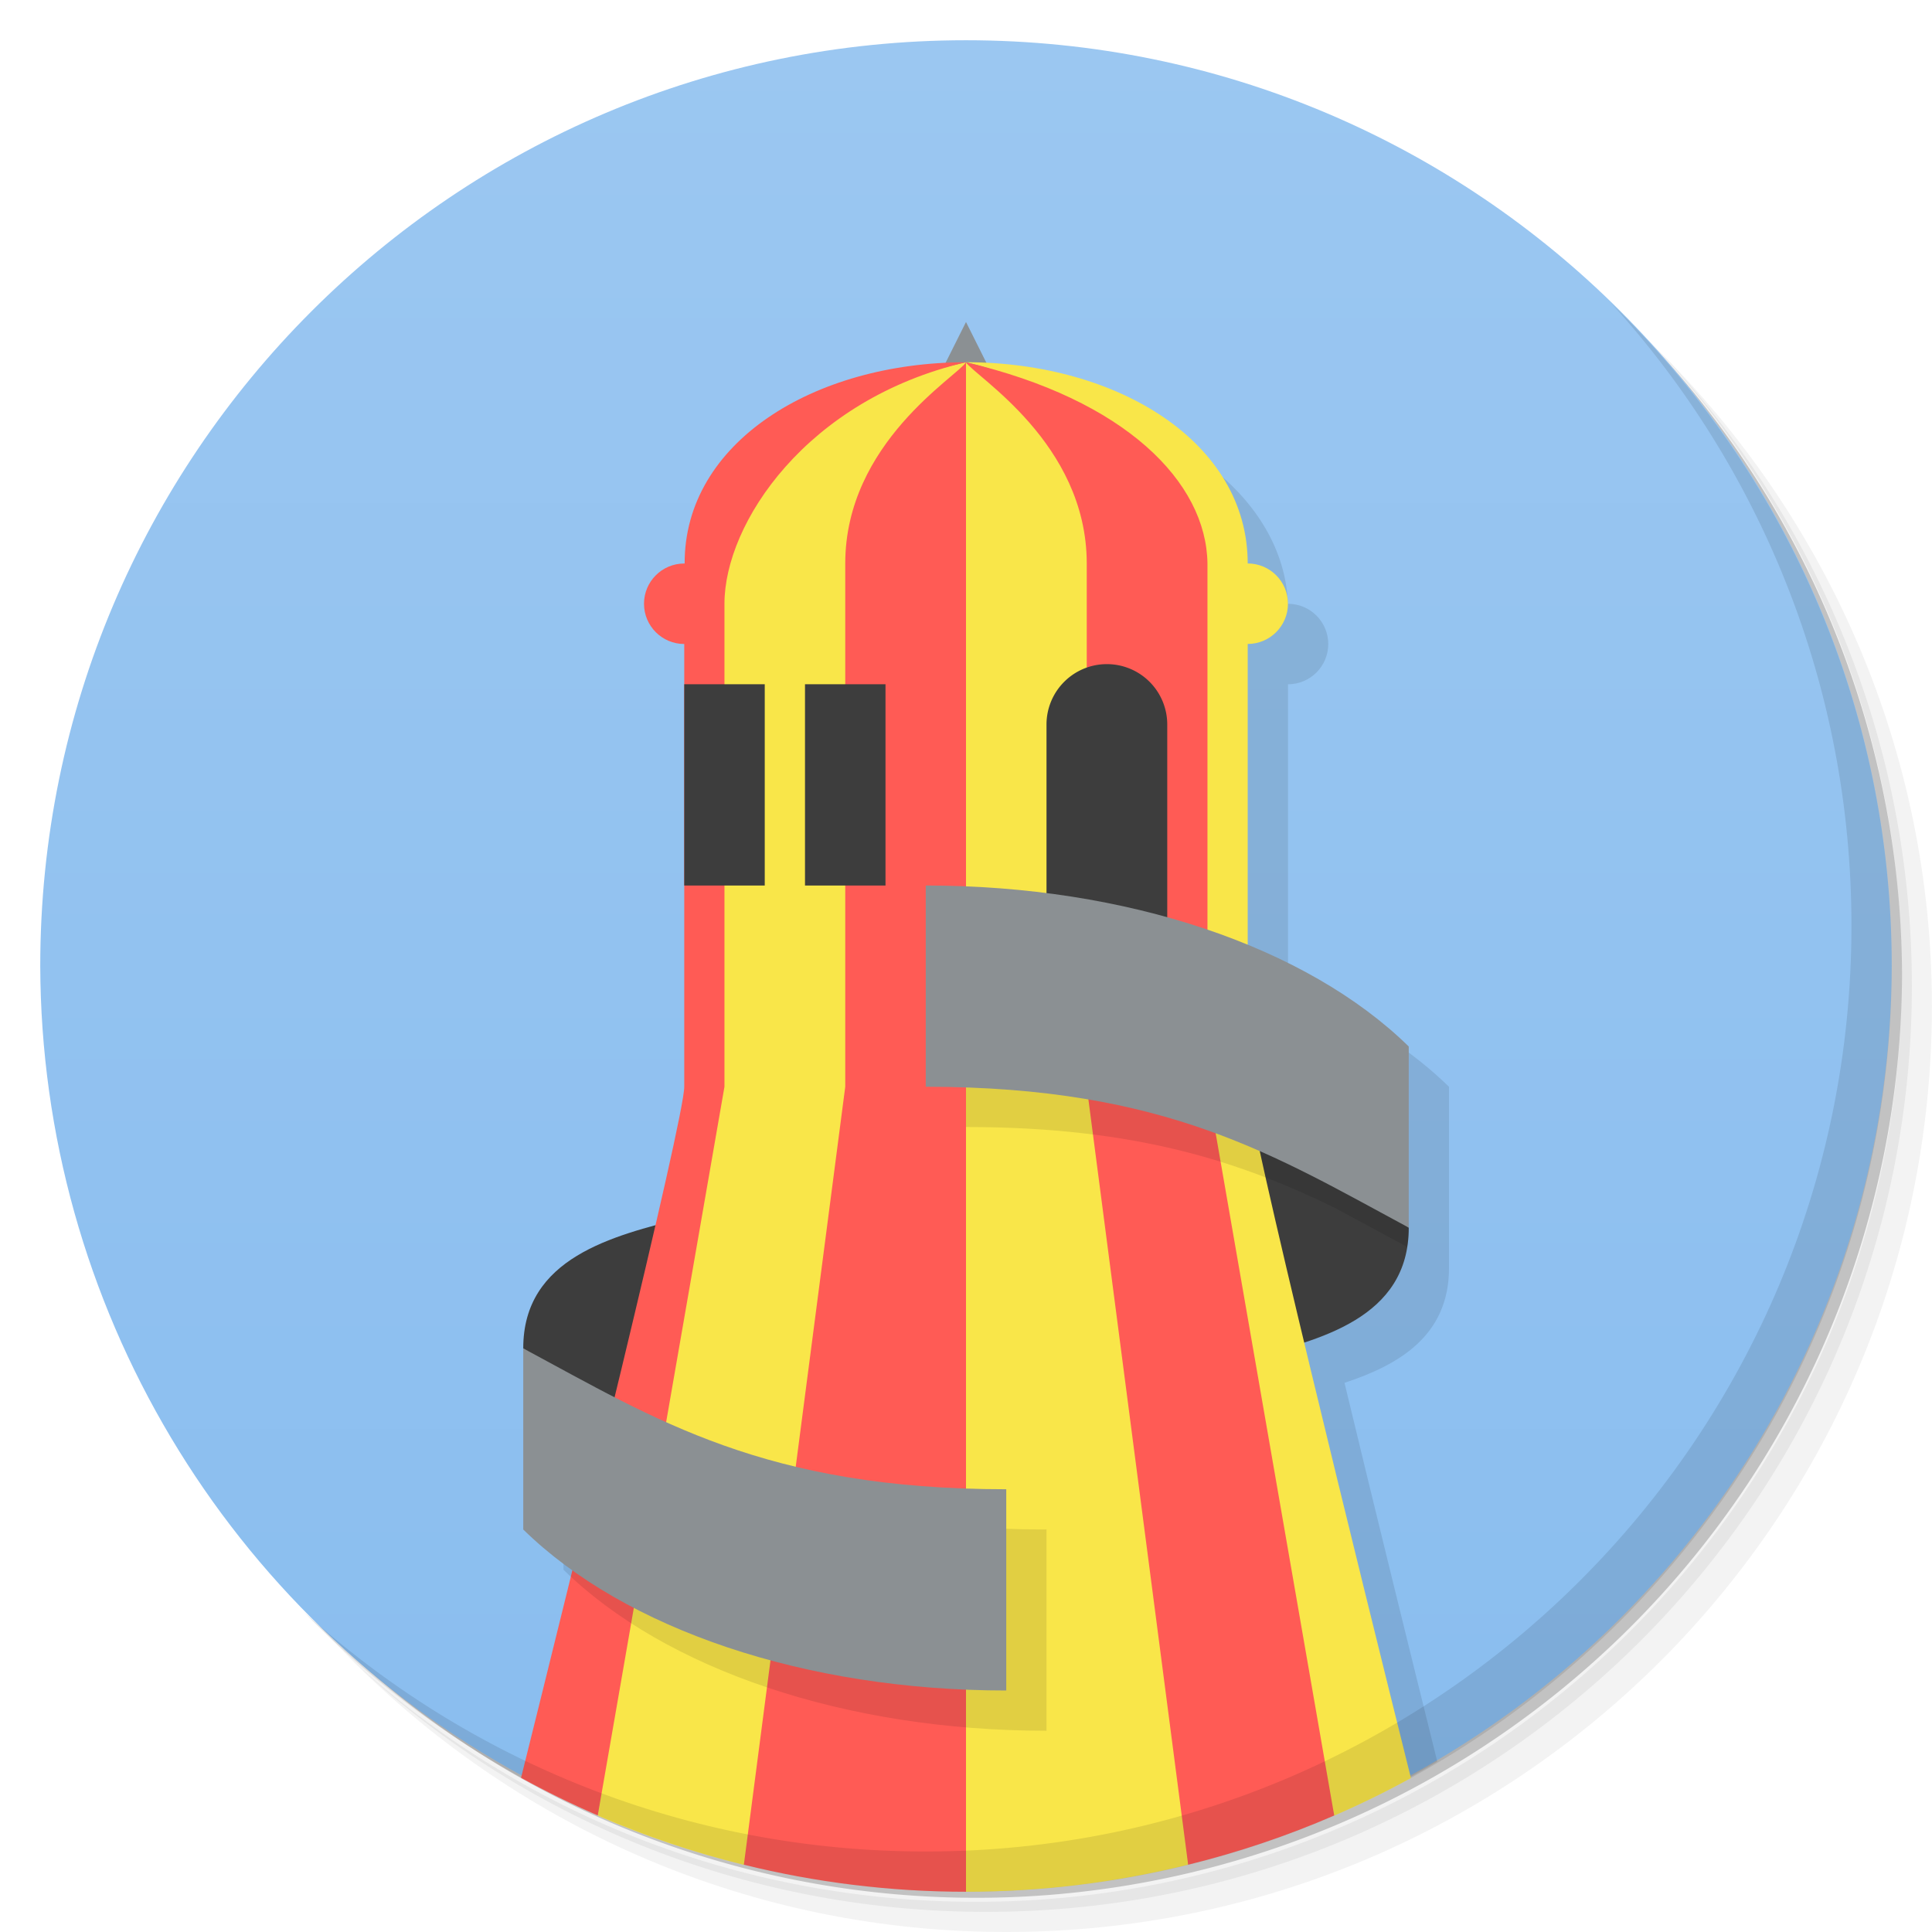 <svg version="1.1" viewBox="0 0 48 48" xmlns="http://www.w3.org/2000/svg">
 <defs>
  <linearGradient id="bg" x1="1" x2="47" gradientTransform="rotate(-90,24,24)" gradientUnits="userSpaceOnUse">
   <stop style="stop-color:#89bdef" offset="0"/>
   <stop style="stop-color:#9bc7f1" offset="1"/>
  </linearGradient>
 </defs>
 <path d="m36.31 5c5.859 4.062 9.688 10.831 9.688 18.5 0 12.426-10.07 22.5-22.5 22.5-7.669 0-14.438-3.828-18.5-9.688 1.037 1.822 2.306 3.499 3.781 4.969 4.085 3.712 9.514 5.969 15.469 5.969 12.703 0 23-10.298 23-23 0-5.954-2.256-11.384-5.969-15.469-1.469-1.475-3.147-2.744-4.969-3.781zm4.969 3.781c3.854 4.113 6.219 9.637 6.219 15.719 0 12.703-10.297 23-23 23-6.081 0-11.606-2.364-15.719-6.219 4.16 4.144 9.883 6.719 16.219 6.719 12.703 0 23-10.298 23-23 0-6.335-2.575-12.06-6.719-16.219z" style="opacity:.05"/>
 <path d="m41.28 8.781c3.712 4.085 5.969 9.514 5.969 15.469 0 12.703-10.297 23-23 23-5.954 0-11.384-2.256-15.469-5.969 4.113 3.854 9.637 6.219 15.719 6.219 12.703 0 23-10.298 23-23 0-6.081-2.364-11.606-6.219-15.719z" style="opacity:.1"/>
 <path d="m31.25 2.375c8.615 3.154 14.75 11.417 14.75 21.13 0 12.426-10.07 22.5-22.5 22.5-9.708 0-17.971-6.135-21.12-14.75a23 23 0 0 0 44.875-7 23 23 0 0 0-16-21.875z" style="opacity:.2"/>
 <path d="m24 1c-12.703 0-23 10.297-23 23 0.024 8.399 4.624 16.116 12 20.133h22c7.376-4.017 11.976-11.734 12-20.133 0-12.703-10.297-23-23-23z" style="fill:url(#bg)"/>
 <path d="m24 47c4.122-0.009 8.166-1.126 11.709-3.234-0.655-2.639-1.555-6.284-2.305-9.41 1.36-0.448 2.598-1.175 2.596-2.855v-4.5c-0.869-0.851-1.981-1.581-3.252-2.184l-0.748 3.184v-11c0.552 0 1-0.448 1-1s-0.448-1-1-1c-0.103-2.636-2.906-4.787-6.49-4.982z" style="fill-rule:evenodd;opacity:.1"/>
 <path d="m23 10 1-2 1 2z" style="fill-rule:evenodd;fill:#8b9093"/>
 <path d="m13 33.5c-3e-3 -2.255 2.229-2.796 3.989-3.244l1.043 7.05z" style="fill-rule:evenodd;fill:#3d3d3d"/>
 <path d="m35 30.5c3e-3 2.255-2.229 2.796-3.989 3.244l-1.043-7.05" style="fill-rule:evenodd;fill:#3d3d3d"/>
 <path d="m24 9c3.968 0.927 5.5 4 5.508 5h-0.008l0.5 13 1 9 2.148 9.109c0.652-0.283 1.288-0.594 1.906-0.934-1.243-5-4.055-16.367-4.055-17.176v-11c0.552 0 1-0.448 1-1s-0.448-1-1-1c0-3-3.207-4.997-7-5zm0 0-1 5v23l1 10c1.903 0 3.751-0.236 5.519-0.672l-0.52-10.328-1.6-22c0.123-3.998-3.188-4.65-3.4-5zm0 0c-3.963 0.927-6.301 2-6.301 5l-0.199 13-1.5 9-1.148 9.109c1.163 0.505 2.376 0.914 3.629 1.223l2.519-9.332 1-23s1.788-4.65 2-5z" style="fill:#f9e649"/>
 <path d="m24 9c0.212 0.35 3 2 3 5v13l2.519 19.328c1.253-0.309 2.466-0.718 3.629-1.223l-3.147-18.111h-0.002v-12.994c-0.026-2.02-2.037-4.073-6-5zm0 0c-0.212 0.35-3 2-3 5v13l-2.519 19.328c1.769 0.436 3.615 0.672 5.519 0.672v-20-13-5zm0 0c-3.787 0.003-7 2-6.99 5h-0.01c-0.552 0-1 0.448-1 1s0.448 1 1 1v10.994h-0.002l0.002 0.006c0 0.811-2.811 12.17-4.055 17.17 0.619 0.34 1.255 0.651 1.906 0.934l3.148-18.104v-12c-9e-6 -2 2.04-5.073 6-6z" style="fill:#ff5b55"/>
 <path d="m27.5 16.5a1.5 1.5 0 0 0-1.5 1.5v5h3v-5a1.5 1.5 0 0 0-1.5-1.5zm-10.5 0.5v5h2v-5h-2zm3 0v5h2v-5h-2z" style="fill:#3d3d3d"/>
 <path d="m24 23v5c4.235 0 6.827 0.871 9.145 2h0.018v8e-3l1.797 0.971c0.024-0.152 0.041-0.308 0.041-0.479l-0.184-0.139-0.816-0.512v-4.363c-2.581-1.564-6.126-2.486-10-2.486z" style="opacity:.1"/>
 <path d="m35 30.5v-4.5c-2.527-2.476-7-4-12-4v5c6 0 8.714 1.735 12 3.5z" style="fill-rule:evenodd;fill:#8b9093"/>
 <path d="m14 34.5v4.5c2.527 2.476 7 4 12 4v-5c-6 0-8.714-1.735-12-3.5z" style="fill-rule:evenodd;opacity:.1"/>
 <path d="m13 33.5v4.5c2.527 2.476 7 4 12 4v-5c-6 0-8.714-1.735-12-3.5z" style="fill-rule:evenodd;fill:#8b9093"/>
 <path d="m40.03 7.531c3.712 4.084 5.969 9.514 5.969 15.469 0 12.703-10.297 23-23 23-5.954 0-11.384-2.256-15.469-5.969 4.178 4.291 10.01 6.969 16.469 6.969 12.703 0 23-10.298 23-23 0-6.462-2.677-12.291-6.969-16.469z" style="opacity:.1"/>
</svg>
